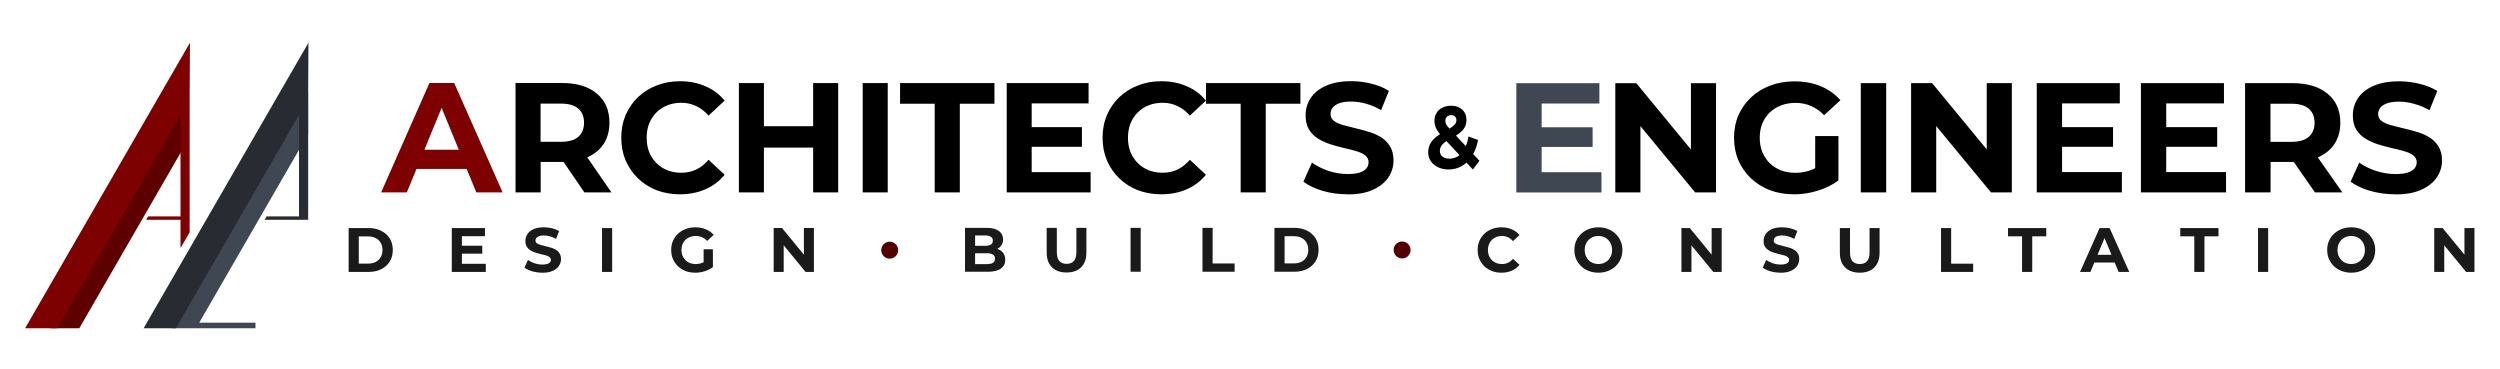 <?xml version="1.0" encoding="UTF-8" standalone="no"?>
<!-- Created with Inkscape (http://www.inkscape.org/) -->

<svg
   width="210mm"
   height="31mm"
   viewBox="0 0 210 31"
   version="1.1"
   id="svg1"
   xml:space="preserve"
   inkscape:version="1.4.2 (f4327f4, 2025-05-13)"
   sodipodi:docname="aetext.svg"
   inkscape:export-filename="aetex-palint.svg"
   inkscape:export-xdpi="96"
   inkscape:export-ydpi="96"
   xmlns:inkscape="http://www.inkscape.org/namespaces/inkscape"
   xmlns:sodipodi="http://sodipodi.sourceforge.net/DTD/sodipodi-0.dtd"
   xmlns="http://www.w3.org/2000/svg"
   xmlns:svg="http://www.w3.org/2000/svg"><sodipodi:namedview
     id="namedview1"
     pagecolor="#ffffff"
     bordercolor="#000000"
     borderopacity="0.25"
     inkscape:showpageshadow="2"
     inkscape:pageopacity="0.0"
     inkscape:pagecheckerboard="0"
     inkscape:deskcolor="#d1d1d1"
     inkscape:document-units="px"
     inkscape:clip-to-page="true"
     inkscape:zoom="0.89619809"
     inkscape:cx="350.92688"
     inkscape:cy="66.391572"
     inkscape:window-width="1366"
     inkscape:window-height="705"
     inkscape:window-x="-8"
     inkscape:window-y="-8"
     inkscape:window-maximized="1"
     inkscape:current-layer="g10"
     inkscape:lockguides="true"
     showgrid="false"><inkscape:page
       x="0"
       y="0"
       width="210"
       height="31"
       id="page2"
       margin="0"
       bleed="0" /><inkscape:grid
       id="grid1"
       units="px"
       originx="0"
       originy="0"
       spacingx="0.265"
       spacingy="0.265"
       empcolor="#0099e5"
       empopacity="0.302"
       color="#0099e5"
       opacity="0.149"
       empspacing="5"
       enabled="true"
       visible="false" /></sodipodi:namedview><defs
     id="defs1" /><g
     id="g12"
     transform="matrix(1.659,0,0,1.659,-131.331,-62.182)"><g
       id="g1"
       transform="matrix(0.047,0,0,0.047,72.117,35.12)"
       style="display:inline"
       inkscape:label="logo"><g
         inkscape:label="Layer 1"
         id="layer1-8"
         style="display:inline"
         transform="translate(104.453,25.977)"><g
           id="g5"
           inkscape:label="A"
           transform="matrix(1.251,0,0,1.251,-62.659,-62.659)"><path
             style="fill:#5f0000;fill-opacity:1;stroke-width:0.265"
             d="m 129.901,352.175 h 24.799 l 87.763,-152.01 v -43.38 z"
             id="path5"
             sodipodi:nodetypes="ccccc" /><path
             id="path3"
             style="display:inline;fill:#7d0100;fill-opacity:1;stroke-width:0.265"
             d="M 250,106.282 108.034,352.175 h 27.771 L 241.853,168.495 v 87.339 h -27.889 l -1.694,2.934 h 29.592 v 24.396 l 7.864,-13.62 V 154.86 Z" /></g><g
           id="g8"
           inkscape:label="E"
           transform="matrix(1.251,0,0,1.251,-62.659,-62.659)"><path
             id="path8"
             style="display:inline;fill:#3f4752;fill-opacity:1;stroke-width:0.346"
             d="M 351.8,148.841 234.421,352.175 h 3.425 17.369 51.2 v -4.801 h -48.428 l 93.813,-162.489 z" /><path
             id="path4-5"
             style="display:inline;fill:#282b32;fill-opacity:1;stroke-width:0.265"
             d="M 352.041,106.282 210.075,352.175 h 27.771 L 351.766,154.86 Z m -0.241,48.578 -7.872,13.607 v 87.366 h -27.889 l -1.694,2.934 h 25.606 3.986 7.864 z" /></g></g></g><g
       id="g2"
       transform="matrix(0.994,0,0,0.931,23.422,4.805)"
       style="display:inline"
       inkscape:label="name"><path
         style="font-weight:bold;font-size:4.327px;font-family:Montserrat;-inkscape-font-specification:'Montserrat Bold';letter-spacing:-0.032px;stroke-width:0.361"
         d="m 145.671,39.888 -1.761,-1.636 q -0.151,-0.138 -0.242,-0.26 -0.091,-0.121 -0.134,-0.238 -0.039,-0.117 -0.039,-0.242 0,-0.221 0.117,-0.389 0.117,-0.169 0.329,-0.26 0.212,-0.095 0.498,-0.095 0.264,0 0.454,0.087 0.195,0.082 0.303,0.238 0.112,0.156 0.112,0.372 0,0.19 -0.095,0.35 -0.095,0.156 -0.299,0.294 -0.199,0.138 -0.524,0.281 -0.221,0.1 -0.35,0.195 -0.125,0.091 -0.182,0.186 -0.056,0.095 -0.056,0.212 0,0.108 0.065,0.195 0.069,0.087 0.19,0.134 0.121,0.048 0.286,0.048 0.264,0 0.485,-0.121 0.221,-0.125 0.372,-0.368 0.156,-0.247 0.221,-0.597 l 0.541,0.169 q -0.091,0.441 -0.325,0.766 -0.234,0.325 -0.575,0.502 -0.342,0.177 -0.766,0.177 -0.333,0 -0.593,-0.108 -0.26,-0.108 -0.411,-0.294 -0.151,-0.186 -0.151,-0.428 0,-0.225 0.1,-0.402 0.1,-0.182 0.316,-0.337 0.216,-0.16 0.55,-0.312 0.242,-0.112 0.381,-0.199 0.138,-0.087 0.195,-0.164 0.056,-0.082 0.056,-0.164 0,-0.112 -0.078,-0.182 -0.074,-0.069 -0.221,-0.069 -0.156,0 -0.242,0.078 -0.086,0.078 -0.086,0.199 0,0.065 0.026,0.13 0.026,0.061 0.1,0.143 0.074,0.078 0.208,0.203 l 1.597,1.48 z"
         id="text7"
         inkscape:label="&amp;"
         transform="scale(0.9,1.111)"
         aria-label="&amp;" /><g
         id="g9"
         transform="matrix(2.482,0,0,2.676,-149.32,-72.183)"
         inkscape:label="architects"><path
           d="m 90.577,44 0.991,-2.223 h 0.508 l 0.994,2.223 h -0.54 l -0.813,-1.962 h 0.203 l -0.816,1.962 z m 0.495,-0.476 0.137,-0.391 h 1.143 l 0.14,0.391 z"
           id="text5"
           style="font-weight:bold;font-size:3.175px;font-family:Montserrat;-inkscape-font-specification:'Montserrat Bold';letter-spacing:-0.024px;white-space:pre;fill:#7d0100;stroke-width:0.265"
           aria-label="A" /><path
           style="font-weight:bold;font-size:3.175px;font-family:Montserrat;-inkscape-font-specification:'Montserrat Bold';letter-spacing:-0.024px;stroke-width:0.265"
           d="m 93.335,44 v -2.223 h 0.949 q 0.464,0 0.721,0.216 0.257,0.213 0.257,0.591 0,0.248 -0.117,0.429 -0.117,0.178 -0.333,0.273 -0.216,0.095 -0.514,0.095 h -0.676 l 0.229,-0.225 v 0.845 z m 1.413,0 -0.556,-0.806 h 0.549 l 0.562,0.806 z m -0.899,-0.787 -0.229,-0.241 h 0.648 q 0.238,0 0.356,-0.102 0.117,-0.105 0.117,-0.286 0,-0.184 -0.117,-0.286 -0.117,-0.102 -0.356,-0.102 h -0.648 l 0.229,-0.244 z m 2.859,0.826 q -0.257,0 -0.479,-0.083 -0.219,-0.086 -0.381,-0.241 -0.162,-0.156 -0.254,-0.365 -0.089,-0.21 -0.089,-0.46 0,-0.251 0.089,-0.46 0.092,-0.21 0.254,-0.365 0.165,-0.156 0.384,-0.238 0.219,-0.086 0.479,-0.086 0.289,0 0.521,0.102 0.235,0.098 0.394,0.292 l -0.33,0.305 q -0.114,-0.13 -0.254,-0.194 -0.14,-0.067 -0.305,-0.067 -0.156,0 -0.286,0.051 -0.13,0.051 -0.225,0.146 -0.095,0.095 -0.149,0.225 -0.051,0.13 -0.051,0.289 0,0.159 0.051,0.289 0.054,0.13 0.149,0.225 0.095,0.095 0.225,0.146 0.13,0.051 0.286,0.051 0.165,0 0.305,-0.064 0.14,-0.067 0.254,-0.2 l 0.33,0.305 q -0.159,0.194 -0.394,0.295 -0.232,0.102 -0.524,0.102 z m 2.735,-0.038 v -2.223 h 0.514 v 2.223 z m -1.524,0 v -2.223 h 0.514 v 2.223 z m 0.476,-0.911 v -0.435 h 1.086 v 0.435 z m 2.065,0.911 v -2.223 h 0.514 v 2.223 z m 1.478,0 v -1.803 h -0.711 v -0.419 h 1.937 v 0.419 h -0.711 v 1.803 z m 1.478,0 v -2.223 h 1.68 v 0.413 h -1.168 v 1.397 h 1.21 v 0.413 z m 0.473,-0.927 v -0.4 h 1.07 v 0.4 z m 2.697,0.965 q -0.257,0 -0.479,-0.083 -0.219,-0.086 -0.381,-0.241 -0.162,-0.156 -0.254,-0.365 -0.089,-0.21 -0.089,-0.46 0,-0.251 0.089,-0.46 0.092,-0.21 0.254,-0.365 0.165,-0.156 0.384,-0.238 0.219,-0.086 0.479,-0.086 0.289,0 0.521,0.102 0.235,0.098 0.394,0.292 l -0.33,0.305 q -0.114,-0.13 -0.254,-0.194 -0.14,-0.067 -0.305,-0.067 -0.156,0 -0.286,0.051 -0.13,0.051 -0.225,0.146 -0.095,0.095 -0.149,0.225 -0.051,0.13 -0.051,0.289 0,0.159 0.051,0.289 0.054,0.13 0.149,0.225 0.095,0.095 0.225,0.146 0.13,0.051 0.286,0.051 0.165,0 0.305,-0.064 0.14,-0.067 0.254,-0.2 l 0.33,0.305 q -0.159,0.194 -0.394,0.295 -0.232,0.102 -0.524,0.102 z m 1.631,-0.038 v -1.803 h -0.711 v -0.419 h 1.937 v 0.419 h -0.711 v 1.803 z m 2.193,0.038 q -0.267,0 -0.511,-0.07 -0.244,-0.073 -0.394,-0.187 l 0.175,-0.387 q 0.143,0.102 0.337,0.168 0.197,0.064 0.397,0.064 0.152,0 0.244,-0.029 0.095,-0.032 0.14,-0.086 0.044,-0.054 0.044,-0.124 0,-0.089 -0.07,-0.14 -0.07,-0.054 -0.184,-0.086 -0.114,-0.035 -0.254,-0.064 -0.137,-0.032 -0.276,-0.076 -0.137,-0.044 -0.251,-0.114 -0.114,-0.07 -0.187,-0.184 -0.07,-0.114 -0.07,-0.292 0,-0.191 0.102,-0.346 0.105,-0.159 0.311,-0.251 0.21,-0.095 0.524,-0.095 0.21,0 0.413,0.051 0.203,0.048 0.359,0.146 l -0.159,0.391 q -0.156,-0.089 -0.311,-0.13 -0.156,-0.044 -0.305,-0.044 -0.149,0 -0.244,0.035 -0.095,0.035 -0.137,0.092 -0.041,0.054 -0.041,0.127 0,0.086 0.07,0.14 0.07,0.051 0.184,0.083 0.114,0.032 0.251,0.064 0.14,0.032 0.276,0.073 0.14,0.041 0.254,0.111 0.114,0.07 0.184,0.184 0.073,0.114 0.073,0.289 0,0.187 -0.105,0.343 -0.105,0.156 -0.314,0.251 -0.206,0.095 -0.524,0.095 z"
           id="text6"
           aria-label="RCHITECTS" /></g><g
         id="g10"
         transform="matrix(2.518,0,0,2.673,-92.147,-112.587)"
         inkscape:label="engineers"><path
           style="font-weight:bold;font-size:3.175px;font-family:Montserrat;-inkscape-font-specification:'Montserrat Bold';letter-spacing:-0.024px;fill:#3f4752;stroke-width:0.265"
           d="m 89.541,59.167 v -2.223 h 1.68 v 0.413 h -1.168 v 1.397 h 1.21 v 0.413 z m 0.473,-0.927 v -0.4 h 1.07 v 0.4 z"
           id="text8"
           aria-label="E" /><path
           style="font-weight:bold;font-size:3.175px;font-family:Montserrat;-inkscape-font-specification:'Montserrat Bold';letter-spacing:-0.024px;stroke-width:0.265"
           d="m 91.543,59.166 v -2.223 h 0.425 l 1.311,1.6 h -0.206 v -1.6 h 0.508 v 2.223 h -0.422 l -1.314,-1.6 h 0.206 v 1.6 z m 3.615,0.038 q -0.264,0 -0.486,-0.083 -0.219,-0.086 -0.384,-0.241 -0.162,-0.156 -0.254,-0.365 -0.089,-0.21 -0.089,-0.46 0,-0.251 0.089,-0.46 0.092,-0.21 0.257,-0.365 0.165,-0.156 0.387,-0.238 0.222,-0.086 0.489,-0.086 0.295,0 0.53,0.098 0.238,0.098 0.4,0.286 l -0.33,0.305 q -0.121,-0.127 -0.264,-0.187 -0.143,-0.064 -0.311,-0.064 -0.162,0 -0.295,0.051 -0.133,0.051 -0.232,0.146 -0.095,0.095 -0.149,0.225 -0.051,0.13 -0.051,0.289 0,0.156 0.051,0.286 0.054,0.13 0.149,0.229 0.098,0.095 0.229,0.146 0.133,0.051 0.292,0.051 0.152,0 0.295,-0.048 0.146,-0.051 0.283,-0.168 l 0.292,0.371 q -0.181,0.137 -0.422,0.21 -0.238,0.073 -0.476,0.073 z m 0.899,-0.283 -0.47,-0.067 v -0.835 h 0.47 z m 0.452,0.244 v -2.223 h 0.514 v 2.223 z m 1.018,0 v -2.223 h 0.425 l 1.311,1.6 h -0.206 v -1.6 h 0.508 v 2.223 h -0.422 l -1.314,-1.6 h 0.206 v 1.6 z m 2.542,0 v -2.223 h 1.68 v 0.413 h -1.168 v 1.397 h 1.21 v 0.413 z m 0.473,-0.927 v -0.4 h 1.07 v 0.4 z m 1.634,0.927 v -2.223 h 1.68 v 0.413 h -1.168 v 1.397 h 1.21 v 0.413 z m 0.473,-0.927 v -0.4 h 1.07 v 0.4 z m 1.634,0.927 v -2.223 h 0.949 q 0.464,0 0.721,0.216 0.257,0.213 0.257,0.591 0,0.248 -0.117,0.429 -0.117,0.178 -0.333,0.273 -0.216,0.095 -0.514,0.095 h -0.676 l 0.229,-0.225 v 0.845 z m 1.413,0 -0.556,-0.806 h 0.549 l 0.562,0.806 z m -0.899,-0.787 -0.229,-0.241 h 0.648 q 0.238,0 0.356,-0.102 0.117,-0.105 0.117,-0.286 0,-0.184 -0.117,-0.286 -0.117,-0.102 -0.356,-0.102 h -0.648 l 0.229,-0.244 z m 2.526,0.826 q -0.267,0 -0.511,-0.07 -0.244,-0.073 -0.394,-0.187 l 0.175,-0.387 q 0.143,0.102 0.337,0.168 0.197,0.064 0.397,0.064 0.152,0 0.244,-0.029 0.095,-0.032 0.14,-0.086 0.044,-0.054 0.044,-0.124 0,-0.089 -0.07,-0.14 -0.07,-0.054 -0.184,-0.086 -0.114,-0.035 -0.254,-0.064 -0.137,-0.032 -0.276,-0.076 -0.137,-0.044 -0.251,-0.114 -0.114,-0.07 -0.187,-0.184 -0.07,-0.114 -0.07,-0.292 0,-0.191 0.102,-0.346 0.105,-0.159 0.311,-0.251 0.21,-0.095 0.524,-0.095 0.21,0 0.413,0.051 0.203,0.048 0.359,0.146 l -0.159,0.391 q -0.156,-0.089 -0.311,-0.13 -0.156,-0.044 -0.305,-0.044 -0.149,0 -0.244,0.035 -0.095,0.035 -0.137,0.092 -0.041,0.054 -0.041,0.127 0,0.086 0.07,0.14 0.07,0.051 0.184,0.083 0.114,0.032 0.251,0.064 0.14,0.032 0.276,0.073 0.14,0.041 0.254,0.111 0.114,0.07 0.184,0.184 0.073,0.114 0.073,0.289 0,0.187 -0.105,0.343 -0.105,0.156 -0.314,0.251 -0.206,0.095 -0.524,0.095 z"
           id="text9"
           aria-label="NGINEERS" /></g></g><g
       id="g11"
       transform="translate(0.418)"
       inkscape:label="slogan"><path
         d="m 96.397,51.251 v -2.223 h 1.01 q 0.362,0 0.638,0.14 0.276,0.137 0.432,0.384 0.156,0.248 0.156,0.587 0,0.337 -0.156,0.587 -0.156,0.248 -0.432,0.387 -0.276,0.137 -0.638,0.137 z m 0.514,-0.422 h 0.47 q 0.222,0 0.384,-0.083 0.165,-0.086 0.254,-0.241 0.092,-0.156 0.092,-0.365 0,-0.213 -0.092,-0.365 -0.089,-0.156 -0.254,-0.238 -0.162,-0.086 -0.384,-0.086 h -0.47 z m 4.709,0.422 v -2.223 h 1.68 v 0.413 h -1.168 v 1.397 h 1.21 v 0.413 z m 0.473,-0.927 v -0.4 h 1.07 v 0.4 z m 4.113,0.965 q -0.267,0 -0.511,-0.07 -0.244,-0.073 -0.394,-0.187 l 0.175,-0.387 q 0.143,0.102 0.337,0.168 0.197,0.064 0.397,0.064 0.152,0 0.244,-0.029 0.095,-0.032 0.14,-0.086 0.044,-0.054 0.044,-0.124 0,-0.089 -0.07,-0.14 -0.07,-0.054 -0.184,-0.086 -0.114,-0.035 -0.254,-0.064 -0.137,-0.032 -0.276,-0.076 -0.137,-0.044 -0.251,-0.114 -0.114,-0.07 -0.187,-0.184 -0.07,-0.114 -0.07,-0.292 0,-0.191 0.102,-0.346 0.105,-0.159 0.311,-0.251 0.21,-0.095 0.524,-0.095 0.21,0 0.413,0.051 0.203,0.048 0.359,0.146 l -0.159,0.391 q -0.156,-0.089 -0.311,-0.13 -0.156,-0.044 -0.305,-0.044 -0.149,0 -0.244,0.035 -0.095,0.035 -0.137,0.092 -0.041,0.054 -0.041,0.127 0,0.086 0.07,0.14 0.07,0.051 0.184,0.083 0.114,0.032 0.251,0.064 0.14,0.032 0.276,0.073 0.14,0.041 0.254,0.111 0.114,0.07 0.184,0.184 0.073,0.114 0.073,0.289 0,0.187 -0.105,0.343 -0.105,0.156 -0.314,0.251 -0.206,0.095 -0.524,0.095 z m 3.021,-0.038 v -2.223 h 0.514 v 2.223 z m 4.715,0.038 q -0.264,0 -0.486,-0.083 -0.219,-0.086 -0.384,-0.241 -0.162,-0.156 -0.254,-0.365 -0.089,-0.21 -0.089,-0.46 0,-0.251 0.089,-0.46 0.092,-0.21 0.257,-0.365 0.165,-0.156 0.387,-0.238 0.222,-0.086 0.489,-0.086 0.295,0 0.53,0.098 0.238,0.098 0.4,0.286 l -0.33,0.305 q -0.121,-0.127 -0.264,-0.187 -0.143,-0.064 -0.311,-0.064 -0.162,0 -0.295,0.051 -0.133,0.051 -0.232,0.146 -0.095,0.095 -0.149,0.225 -0.051,0.13 -0.051,0.289 0,0.156 0.051,0.286 0.054,0.13 0.149,0.229 0.098,0.095 0.229,0.146 0.133,0.051 0.292,0.051 0.152,0 0.295,-0.048 0.146,-0.051 0.283,-0.168 l 0.292,0.371 q -0.181,0.137 -0.422,0.21 -0.238,0.073 -0.476,0.073 z m 0.899,-0.283 -0.47,-0.067 v -0.835 h 0.47 z m 3.077,0.244 v -2.223 h 0.425 l 1.311,1.6 h -0.206 v -1.6 h 0.508 v 2.223 h -0.422 l -1.314,-1.6 h 0.206 v 1.6 z"
         id="text4"
         style="font-weight:bold;font-size:3.175px;font-family:Montserrat;-inkscape-font-specification:'Montserrat Bold';letter-spacing:-0.024px;fill:#1a1a1a;stroke-width:0.265"
         aria-label="D   E  S  I   G   N" /><path
         d="m 127.606,51.241 v -2.223 h 1.086 q 0.419,0 0.629,0.159 0.213,0.159 0.213,0.419 0,0.175 -0.086,0.305 -0.086,0.127 -0.235,0.197 -0.149,0.07 -0.343,0.07 l 0.06,-0.13 q 0.21,0 0.371,0.07 0.162,0.067 0.251,0.2 0.092,0.133 0.092,0.327 0,0.286 -0.225,0.448 -0.225,0.159 -0.664,0.159 z m 0.511,-0.387 h 0.6 q 0.2,0 0.302,-0.064 0.105,-0.067 0.105,-0.21 0,-0.14 -0.105,-0.206 -0.102,-0.07 -0.302,-0.07 h -0.638 v -0.375 h 0.549 q 0.187,0 0.286,-0.064 0.102,-0.067 0.102,-0.2 0,-0.13 -0.102,-0.194 -0.098,-0.067 -0.286,-0.067 h -0.511 z m 4.631,0.425 q -0.473,0 -0.74,-0.264 -0.267,-0.264 -0.267,-0.752 v -1.245 h 0.514 v 1.226 q 0,0.318 0.13,0.457 0.13,0.14 0.365,0.14 0.235,0 0.365,-0.14 0.13,-0.14 0.13,-0.457 v -1.226 h 0.508 v 1.245 q 0,0.489 -0.267,0.752 -0.267,0.264 -0.74,0.264 z m 3.24,-0.038 v -2.223 h 0.514 v 2.223 z m 3.642,0 v -2.223 h 0.514 v 1.803 h 1.114 v 0.419 z m 3.643,0 v -2.223 h 1.01 q 0.362,0 0.638,0.14 0.276,0.137 0.432,0.384 0.156,0.248 0.156,0.587 0,0.337 -0.156,0.587 -0.156,0.248 -0.432,0.387 -0.276,0.137 -0.638,0.137 z m 0.514,-0.422 h 0.47 q 0.222,0 0.384,-0.083 0.165,-0.086 0.254,-0.241 0.092,-0.156 0.092,-0.365 0,-0.213 -0.092,-0.365 -0.089,-0.156 -0.254,-0.238 -0.162,-0.086 -0.384,-0.086 h -0.47 z"
         id="text10"
         style="font-weight:bold;font-size:3.175px;font-family:Montserrat;-inkscape-font-specification:'Montserrat Bold';letter-spacing:-0.024px;fill:#1a1a1a;stroke-width:0.265"
         aria-label="B  U  I   L  D" /><path
         d="m 154.764,51.289 q -0.257,0 -0.479,-0.083 -0.219,-0.086 -0.381,-0.241 -0.162,-0.156 -0.254,-0.365 -0.089,-0.21 -0.089,-0.46 0,-0.251 0.089,-0.46 0.092,-0.21 0.254,-0.365 0.165,-0.156 0.384,-0.238 0.219,-0.086 0.479,-0.086 0.289,0 0.521,0.102 0.235,0.098 0.394,0.292 l -0.33,0.305 q -0.114,-0.13 -0.254,-0.194 -0.14,-0.067 -0.305,-0.067 -0.156,0 -0.286,0.051 -0.13,0.051 -0.225,0.146 -0.095,0.095 -0.149,0.225 -0.051,0.13 -0.051,0.289 0,0.159 0.051,0.289 0.054,0.13 0.149,0.225 0.095,0.095 0.225,0.146 0.13,0.051 0.286,0.051 0.165,0 0.305,-0.064 0.14,-0.067 0.254,-0.2 l 0.33,0.305 q -0.159,0.194 -0.394,0.295 -0.232,0.102 -0.524,0.102 z m 4.915,0 q -0.264,0 -0.489,-0.086 -0.222,-0.086 -0.387,-0.241 -0.162,-0.156 -0.254,-0.365 -0.089,-0.21 -0.089,-0.457 0,-0.248 0.089,-0.457 0.092,-0.21 0.257,-0.365 0.165,-0.156 0.387,-0.241 0.222,-0.086 0.483,-0.086 0.264,0 0.483,0.086 0.222,0.086 0.384,0.241 0.165,0.156 0.257,0.365 0.092,0.206 0.092,0.457 0,0.248 -0.092,0.46 -0.092,0.21 -0.257,0.365 -0.162,0.152 -0.384,0.238 -0.219,0.086 -0.479,0.086 z m -0.003,-0.438 q 0.149,0 0.273,-0.051 0.127,-0.051 0.222,-0.146 0.095,-0.095 0.146,-0.225 0.054,-0.13 0.054,-0.289 0,-0.159 -0.054,-0.289 -0.051,-0.13 -0.146,-0.225 -0.092,-0.095 -0.219,-0.146 -0.127,-0.051 -0.276,-0.051 -0.149,0 -0.276,0.051 -0.124,0.051 -0.219,0.146 -0.095,0.095 -0.149,0.225 -0.051,0.13 -0.051,0.289 0,0.156 0.051,0.289 0.054,0.13 0.146,0.225 0.095,0.095 0.222,0.146 0.127,0.051 0.276,0.051 z m 4.204,0.4 v -2.223 h 0.425 l 1.311,1.6 h -0.206 v -1.6 h 0.508 v 2.223 h -0.422 l -1.314,-1.6 h 0.206 v 1.6 z m 5.021,0.038 q -0.267,0 -0.511,-0.07 -0.244,-0.073 -0.394,-0.187 l 0.175,-0.387 q 0.143,0.102 0.337,0.168 0.197,0.064 0.397,0.064 0.152,0 0.244,-0.029 0.095,-0.032 0.14,-0.086 0.044,-0.054 0.044,-0.124 0,-0.089 -0.07,-0.14 -0.07,-0.054 -0.184,-0.086 -0.114,-0.035 -0.254,-0.064 -0.137,-0.032 -0.276,-0.076 -0.137,-0.044 -0.251,-0.114 -0.114,-0.07 -0.187,-0.184 -0.07,-0.114 -0.07,-0.292 0,-0.191 0.102,-0.346 0.105,-0.159 0.311,-0.251 0.21,-0.095 0.524,-0.095 0.21,0 0.413,0.051 0.203,0.048 0.359,0.146 l -0.159,0.391 q -0.156,-0.089 -0.311,-0.13 -0.156,-0.044 -0.305,-0.044 -0.149,0 -0.244,0.035 -0.095,0.035 -0.137,0.092 -0.041,0.054 -0.041,0.127 0,0.086 0.07,0.14 0.07,0.051 0.184,0.083 0.114,0.032 0.251,0.064 0.14,0.032 0.276,0.073 0.14,0.041 0.254,0.111 0.114,0.07 0.184,0.184 0.073,0.114 0.073,0.289 0,0.187 -0.105,0.343 -0.105,0.156 -0.314,0.251 -0.206,0.095 -0.524,0.095 z m 4.008,0 q -0.473,0 -0.74,-0.264 -0.267,-0.264 -0.267,-0.752 v -1.245 h 0.514 v 1.226 q 0,0.318 0.13,0.457 0.13,0.14 0.365,0.14 0.235,0 0.365,-0.14 0.13,-0.14 0.13,-0.457 v -1.226 h 0.508 v 1.245 q 0,0.489 -0.267,0.752 -0.267,0.264 -0.74,0.264 z m 4.115,-0.038 v -2.223 h 0.514 v 1.803 h 1.114 v 0.419 z m 4.104,0 v -1.803 h -0.711 v -0.419 h 1.937 v 0.419 h -0.711 v 1.803 z m 2.935,0 0.991,-2.223 h 0.508 l 0.994,2.223 H 186.016 l -0.813,-1.962 h 0.203 l -0.816,1.962 z m 0.495,-0.476 0.137,-0.391 h 1.143 l 0.14,0.391 z m 5.29,0.476 v -1.803 h -0.711 v -0.419 h 1.937 v 0.419 h -0.711 v 1.803 z m 3.227,0 v -2.223 h 0.514 v 2.223 z m 4.721,0.038 q -0.264,0 -0.489,-0.086 -0.222,-0.086 -0.387,-0.241 -0.162,-0.156 -0.254,-0.365 -0.089,-0.21 -0.089,-0.457 0,-0.248 0.089,-0.457 0.092,-0.21 0.257,-0.365 0.165,-0.156 0.387,-0.241 0.222,-0.086 0.483,-0.086 0.264,0 0.483,0.086 0.222,0.086 0.384,0.241 0.165,0.156 0.257,0.365 0.092,0.206 0.092,0.457 0,0.248 -0.092,0.46 -0.092,0.21 -0.257,0.365 -0.162,0.152 -0.384,0.238 -0.219,0.086 -0.479,0.086 z m -0.003,-0.438 q 0.149,0 0.273,-0.051 0.127,-0.051 0.222,-0.146 0.095,-0.095 0.146,-0.225 0.054,-0.13 0.054,-0.289 0,-0.159 -0.054,-0.289 -0.051,-0.13 -0.146,-0.225 -0.092,-0.095 -0.219,-0.146 -0.127,-0.051 -0.276,-0.051 -0.149,0 -0.276,0.051 -0.124,0.051 -0.219,0.146 -0.095,0.095 -0.149,0.225 -0.051,0.13 -0.051,0.289 0,0.156 0.051,0.289 0.054,0.13 0.146,0.225 0.095,0.095 0.222,0.146 0.127,0.051 0.276,0.051 z m 4.204,0.4 v -2.223 h 0.425 l 1.311,1.6 h -0.206 v -1.6 h 0.508 v 2.223 h -0.422 l -1.314,-1.6 h 0.206 v 1.6 z"
         id="text11"
         style="font-weight:bold;font-size:3.175px;font-family:Montserrat;-inkscape-font-specification:'Montserrat Bold';letter-spacing:-0.024px;fill:#1a1a1a;stroke-width:0.265"
         aria-label="C   O   N  S  U   L  T  A   T  I   O   N" /><path
         id="path11"
         style="fill:#550000;stroke-width:0.083"
         d="m 124.221,50.149 a 0.428,0.428 0 0 1 -0.428,0.428 0.428,0.428 0 0 1 -0.428,-0.428 0.428,0.428 0 0 1 0.428,-0.428 0.428,0.428 0 0 1 0.428,0.428 z" /><path
         id="path11-5"
         style="fill:#550000;stroke-width:0.083"
         d="m 150.166,50.139 a 0.428,0.428 0 0 1 -0.428,0.428 0.428,0.428 0 0 1 -0.428,-0.428 0.428,0.428 0 0 1 0.428,-0.428 0.428,0.428 0 0 1 0.428,0.428 z" /></g></g></svg>
